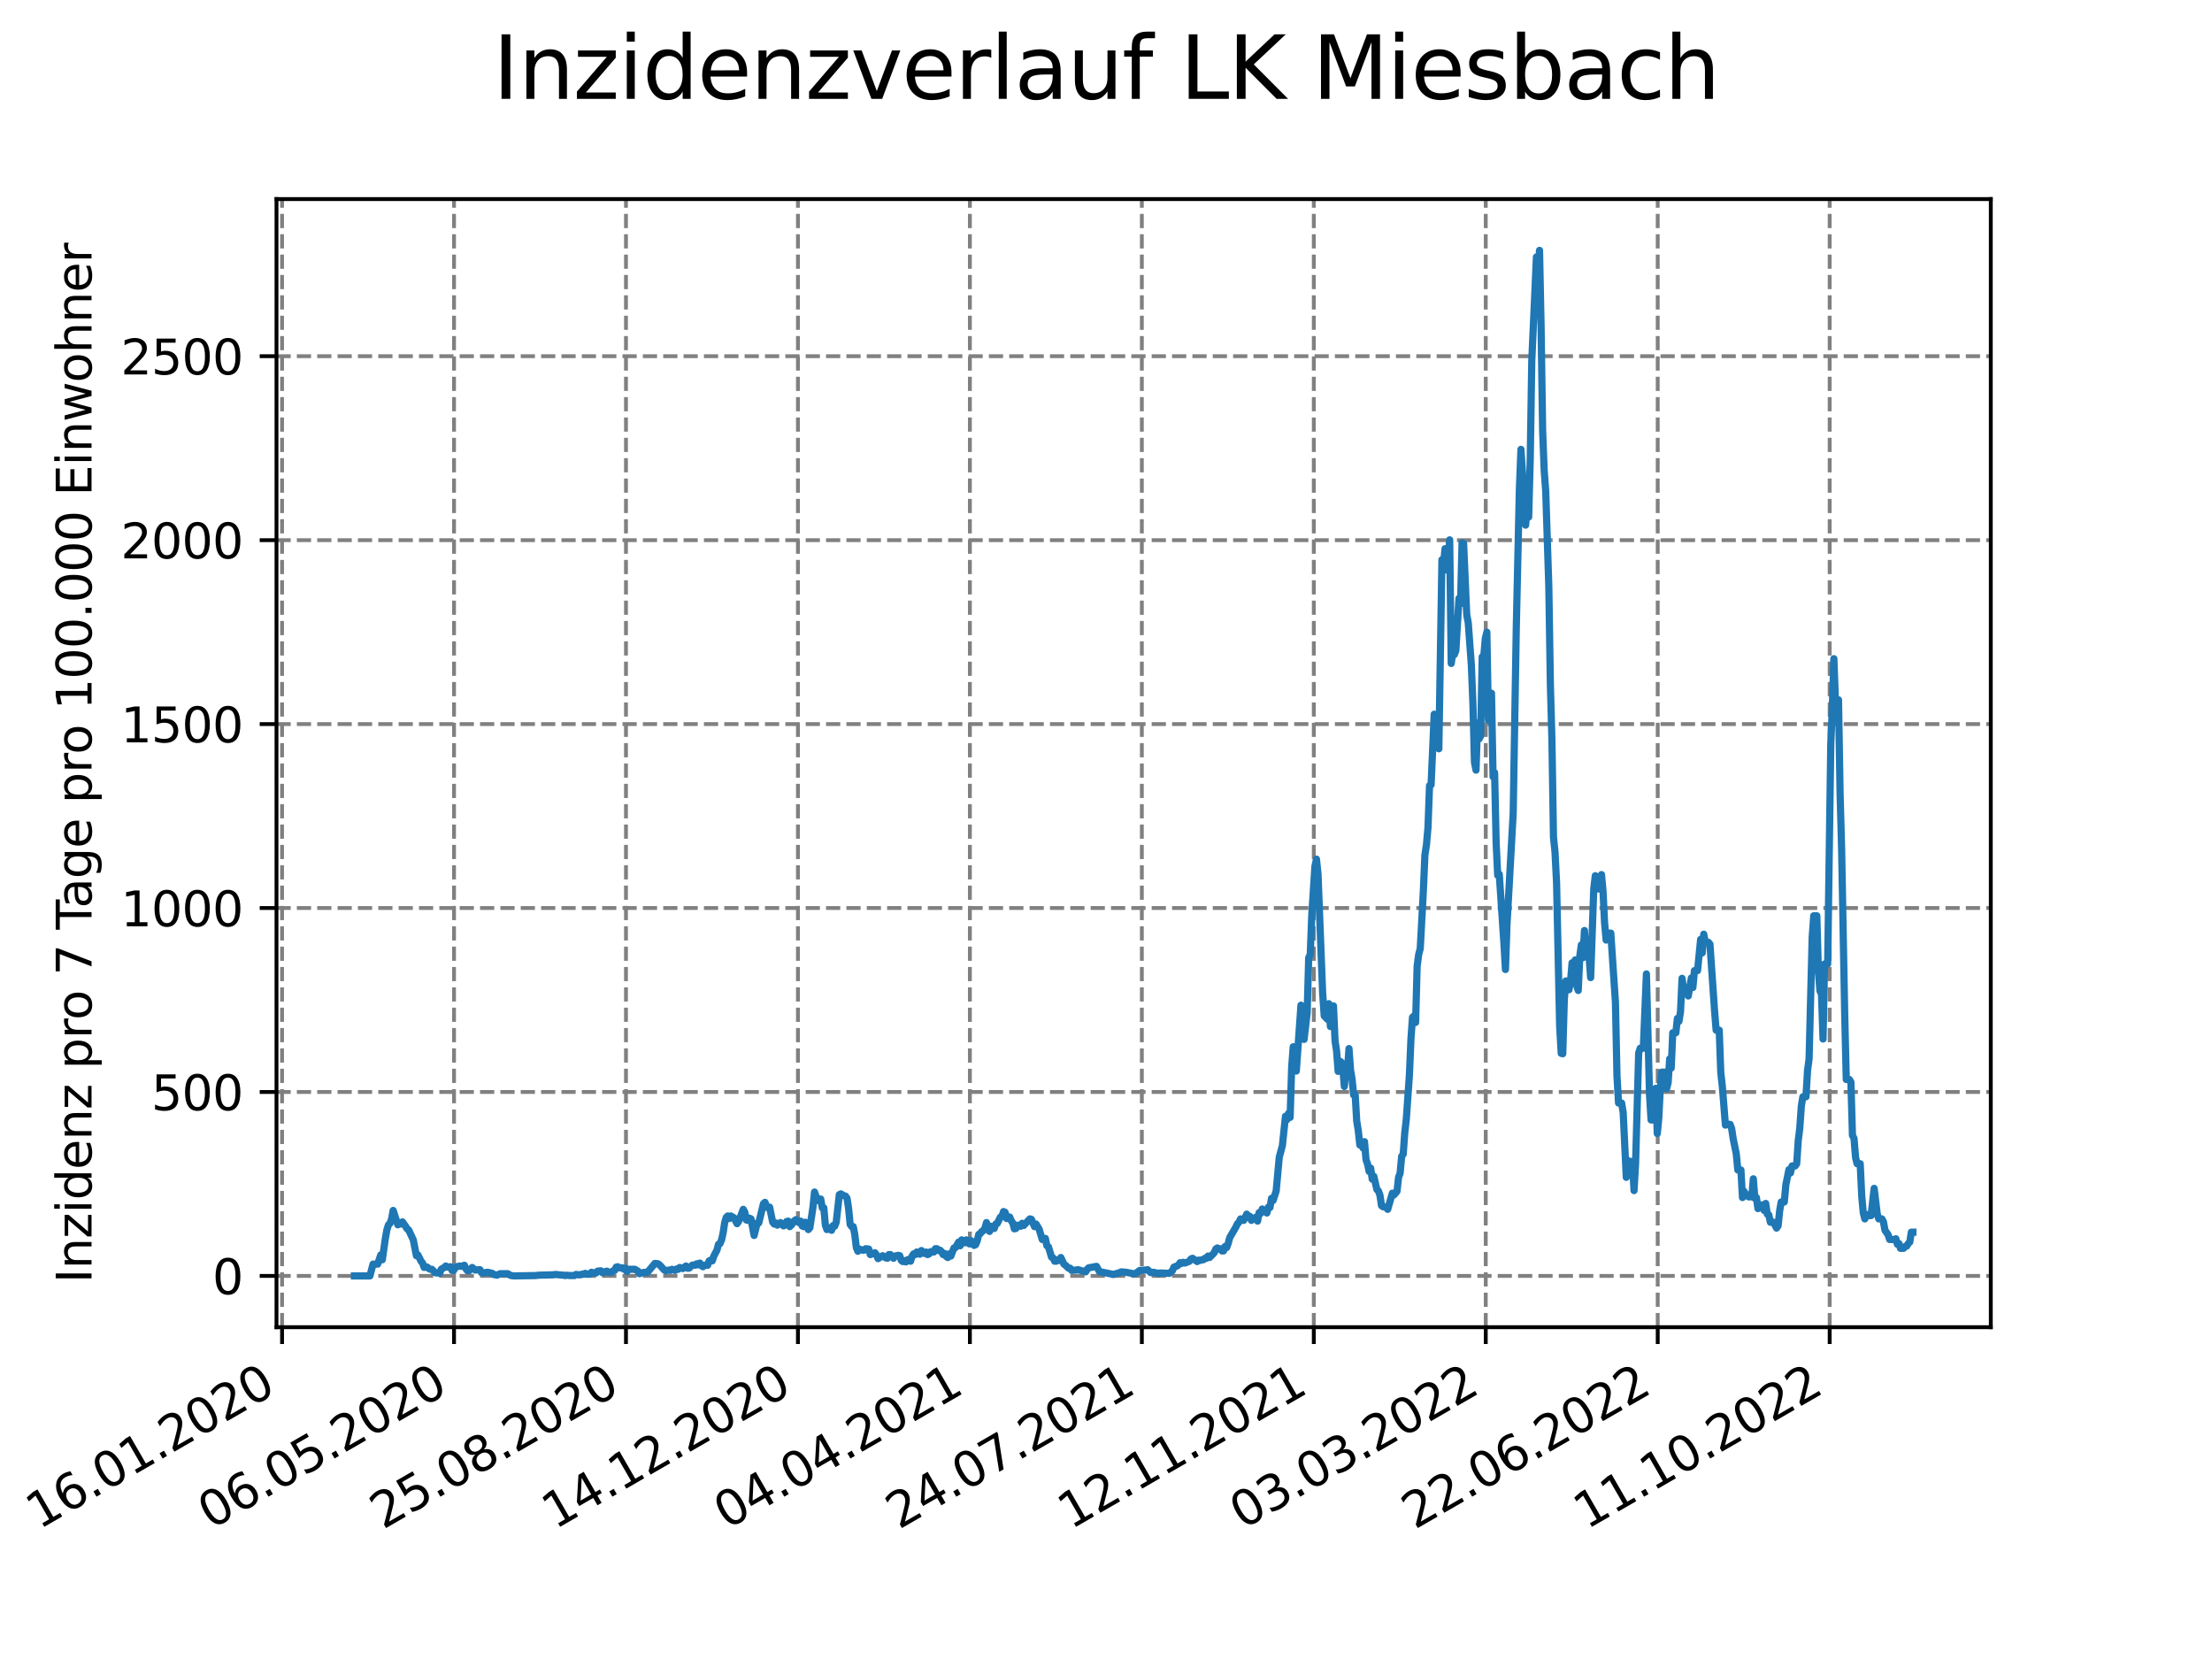 <?xml version="1.0" encoding="utf-8" standalone="no"?>
<!DOCTYPE svg PUBLIC "-//W3C//DTD SVG 1.1//EN"
  "http://www.w3.org/Graphics/SVG/1.1/DTD/svg11.dtd">
<svg xmlns:xlink="http://www.w3.org/1999/xlink" width="460.8pt" height="345.6pt" viewBox="0 0 460.8 345.6" xmlns="http://www.w3.org/2000/svg" version="1.1">
 <defs>
  <style type="text/css">*{stroke-linejoin: round; stroke-linecap: butt}</style>
 </defs>
 <g id="figure_1">
  <g id="patch_1">
   <path d="M 0 345.6 
L 460.8 345.6 
L 460.8 0 
L 0 0 
z
" style="fill: #ffffff"/>
  </g>
  <g id="axes_1">
   <g id="patch_2">
    <path d="M 57.6 276.48 
L 414.72 276.48 
L 414.72 41.472 
L 57.6 41.472 
z
" style="fill: #ffffff"/>
   </g>
   <g id="matplotlib.axis_1">
    <g id="xtick_1">
     <g id="line2d_1">
      <path d="M 58.759 276.48 
L 58.759 41.472 
" clip-path="url(#pe4b4f27c6d)" style="fill: none; stroke-dasharray: 2.96,1.28; stroke-dashoffset: 0; stroke: #808080; stroke-width: 0.8"/>
     </g>
     <g id="line2d_2">
      <defs>
       <path id="m3eb1c5cc65" d="M 0 0 
L 0 3.5 
" style="stroke: #000000; stroke-width: 0.8"/>
      </defs>
      <g>
       <use xlink:href="#m3eb1c5cc65" x="58.759" y="276.48" style="stroke: #000000; stroke-width: 0.8"/>
      </g>
     </g>
     <g id="text_1">
      <!-- 16.01.2020 -->
      <g transform="translate(8.134 318.689) rotate(-30) scale(0.1 -0.1)">
       <defs>
        <path id="DejaVuSans-31" d="M 794 531 
L 1825 531 
L 1825 4091 
L 703 3866 
L 703 4441 
L 1819 4666 
L 2450 4666 
L 2450 531 
L 3481 531 
L 3481 0 
L 794 0 
L 794 531 
z
" transform="scale(0.016)"/>
        <path id="DejaVuSans-36" d="M 2113 2584 
Q 1688 2584 1439 2293 
Q 1191 2003 1191 1497 
Q 1191 994 1439 701 
Q 1688 409 2113 409 
Q 2538 409 2786 701 
Q 3034 994 3034 1497 
Q 3034 2003 2786 2293 
Q 2538 2584 2113 2584 
z
M 3366 4563 
L 3366 3988 
Q 3128 4100 2886 4159 
Q 2644 4219 2406 4219 
Q 1781 4219 1451 3797 
Q 1122 3375 1075 2522 
Q 1259 2794 1537 2939 
Q 1816 3084 2150 3084 
Q 2853 3084 3261 2657 
Q 3669 2231 3669 1497 
Q 3669 778 3244 343 
Q 2819 -91 2113 -91 
Q 1303 -91 875 529 
Q 447 1150 447 2328 
Q 447 3434 972 4092 
Q 1497 4750 2381 4750 
Q 2619 4750 2861 4703 
Q 3103 4656 3366 4563 
z
" transform="scale(0.016)"/>
        <path id="DejaVuSans-2e" d="M 684 794 
L 1344 794 
L 1344 0 
L 684 0 
L 684 794 
z
" transform="scale(0.016)"/>
        <path id="DejaVuSans-30" d="M 2034 4250 
Q 1547 4250 1301 3770 
Q 1056 3291 1056 2328 
Q 1056 1369 1301 889 
Q 1547 409 2034 409 
Q 2525 409 2770 889 
Q 3016 1369 3016 2328 
Q 3016 3291 2770 3770 
Q 2525 4250 2034 4250 
z
M 2034 4750 
Q 2819 4750 3233 4129 
Q 3647 3509 3647 2328 
Q 3647 1150 3233 529 
Q 2819 -91 2034 -91 
Q 1250 -91 836 529 
Q 422 1150 422 2328 
Q 422 3509 836 4129 
Q 1250 4750 2034 4750 
z
" transform="scale(0.016)"/>
        <path id="DejaVuSans-32" d="M 1228 531 
L 3431 531 
L 3431 0 
L 469 0 
L 469 531 
Q 828 903 1448 1529 
Q 2069 2156 2228 2338 
Q 2531 2678 2651 2914 
Q 2772 3150 2772 3378 
Q 2772 3750 2511 3984 
Q 2250 4219 1831 4219 
Q 1534 4219 1204 4116 
Q 875 4013 500 3803 
L 500 4441 
Q 881 4594 1212 4672 
Q 1544 4750 1819 4750 
Q 2544 4750 2975 4387 
Q 3406 4025 3406 3419 
Q 3406 3131 3298 2873 
Q 3191 2616 2906 2266 
Q 2828 2175 2409 1742 
Q 1991 1309 1228 531 
z
" transform="scale(0.016)"/>
       </defs>
       <use xlink:href="#DejaVuSans-31"/>
       <use xlink:href="#DejaVuSans-36" x="63.623"/>
       <use xlink:href="#DejaVuSans-2e" x="127.246"/>
       <use xlink:href="#DejaVuSans-30" x="159.033"/>
       <use xlink:href="#DejaVuSans-31" x="222.656"/>
       <use xlink:href="#DejaVuSans-2e" x="286.279"/>
       <use xlink:href="#DejaVuSans-32" x="318.066"/>
       <use xlink:href="#DejaVuSans-30" x="381.689"/>
       <use xlink:href="#DejaVuSans-32" x="445.312"/>
       <use xlink:href="#DejaVuSans-30" x="508.936"/>
      </g>
     </g>
    </g>
    <g id="xtick_2">
     <g id="line2d_3">
      <path d="M 94.581 276.48 
L 94.581 41.472 
" clip-path="url(#pe4b4f27c6d)" style="fill: none; stroke-dasharray: 2.96,1.28; stroke-dashoffset: 0; stroke: #808080; stroke-width: 0.8"/>
     </g>
     <g id="line2d_4">
      <g>
       <use xlink:href="#m3eb1c5cc65" x="94.581" y="276.48" style="stroke: #000000; stroke-width: 0.8"/>
      </g>
     </g>
     <g id="text_2">
      <!-- 06.05.2020 -->
      <g transform="translate(43.956 318.689) rotate(-30) scale(0.1 -0.1)">
       <defs>
        <path id="DejaVuSans-35" d="M 691 4666 
L 3169 4666 
L 3169 4134 
L 1269 4134 
L 1269 2991 
Q 1406 3038 1543 3061 
Q 1681 3084 1819 3084 
Q 2600 3084 3056 2656 
Q 3513 2228 3513 1497 
Q 3513 744 3044 326 
Q 2575 -91 1722 -91 
Q 1428 -91 1123 -41 
Q 819 9 494 109 
L 494 744 
Q 775 591 1075 516 
Q 1375 441 1709 441 
Q 2250 441 2565 725 
Q 2881 1009 2881 1497 
Q 2881 1984 2565 2268 
Q 2250 2553 1709 2553 
Q 1456 2553 1204 2497 
Q 953 2441 691 2322 
L 691 4666 
z
" transform="scale(0.016)"/>
       </defs>
       <use xlink:href="#DejaVuSans-30"/>
       <use xlink:href="#DejaVuSans-36" x="63.623"/>
       <use xlink:href="#DejaVuSans-2e" x="127.246"/>
       <use xlink:href="#DejaVuSans-30" x="159.033"/>
       <use xlink:href="#DejaVuSans-35" x="222.656"/>
       <use xlink:href="#DejaVuSans-2e" x="286.279"/>
       <use xlink:href="#DejaVuSans-32" x="318.066"/>
       <use xlink:href="#DejaVuSans-30" x="381.689"/>
       <use xlink:href="#DejaVuSans-32" x="445.312"/>
       <use xlink:href="#DejaVuSans-30" x="508.936"/>
      </g>
     </g>
    </g>
    <g id="xtick_3">
     <g id="line2d_5">
      <path d="M 130.403 276.48 
L 130.403 41.472 
" clip-path="url(#pe4b4f27c6d)" style="fill: none; stroke-dasharray: 2.96,1.28; stroke-dashoffset: 0; stroke: #808080; stroke-width: 0.8"/>
     </g>
     <g id="line2d_6">
      <g>
       <use xlink:href="#m3eb1c5cc65" x="130.403" y="276.48" style="stroke: #000000; stroke-width: 0.8"/>
      </g>
     </g>
     <g id="text_3">
      <!-- 25.08.2020 -->
      <g transform="translate(79.777 318.689) rotate(-30) scale(0.1 -0.1)">
       <defs>
        <path id="DejaVuSans-38" d="M 2034 2216 
Q 1584 2216 1326 1975 
Q 1069 1734 1069 1313 
Q 1069 891 1326 650 
Q 1584 409 2034 409 
Q 2484 409 2743 651 
Q 3003 894 3003 1313 
Q 3003 1734 2745 1975 
Q 2488 2216 2034 2216 
z
M 1403 2484 
Q 997 2584 770 2862 
Q 544 3141 544 3541 
Q 544 4100 942 4425 
Q 1341 4750 2034 4750 
Q 2731 4750 3128 4425 
Q 3525 4100 3525 3541 
Q 3525 3141 3298 2862 
Q 3072 2584 2669 2484 
Q 3125 2378 3379 2068 
Q 3634 1759 3634 1313 
Q 3634 634 3220 271 
Q 2806 -91 2034 -91 
Q 1263 -91 848 271 
Q 434 634 434 1313 
Q 434 1759 690 2068 
Q 947 2378 1403 2484 
z
M 1172 3481 
Q 1172 3119 1398 2916 
Q 1625 2713 2034 2713 
Q 2441 2713 2670 2916 
Q 2900 3119 2900 3481 
Q 2900 3844 2670 4047 
Q 2441 4250 2034 4250 
Q 1625 4250 1398 4047 
Q 1172 3844 1172 3481 
z
" transform="scale(0.016)"/>
       </defs>
       <use xlink:href="#DejaVuSans-32"/>
       <use xlink:href="#DejaVuSans-35" x="63.623"/>
       <use xlink:href="#DejaVuSans-2e" x="127.246"/>
       <use xlink:href="#DejaVuSans-30" x="159.033"/>
       <use xlink:href="#DejaVuSans-38" x="222.656"/>
       <use xlink:href="#DejaVuSans-2e" x="286.279"/>
       <use xlink:href="#DejaVuSans-32" x="318.066"/>
       <use xlink:href="#DejaVuSans-30" x="381.689"/>
       <use xlink:href="#DejaVuSans-32" x="445.312"/>
       <use xlink:href="#DejaVuSans-30" x="508.936"/>
      </g>
     </g>
    </g>
    <g id="xtick_4">
     <g id="line2d_7">
      <path d="M 166.224 276.48 
L 166.224 41.472 
" clip-path="url(#pe4b4f27c6d)" style="fill: none; stroke-dasharray: 2.96,1.28; stroke-dashoffset: 0; stroke: #808080; stroke-width: 0.8"/>
     </g>
     <g id="line2d_8">
      <g>
       <use xlink:href="#m3eb1c5cc65" x="166.224" y="276.48" style="stroke: #000000; stroke-width: 0.8"/>
      </g>
     </g>
     <g id="text_4">
      <!-- 14.12.2020 -->
      <g transform="translate(115.599 318.689) rotate(-30) scale(0.1 -0.1)">
       <defs>
        <path id="DejaVuSans-34" d="M 2419 4116 
L 825 1625 
L 2419 1625 
L 2419 4116 
z
M 2253 4666 
L 3047 4666 
L 3047 1625 
L 3713 1625 
L 3713 1100 
L 3047 1100 
L 3047 0 
L 2419 0 
L 2419 1100 
L 313 1100 
L 313 1709 
L 2253 4666 
z
" transform="scale(0.016)"/>
       </defs>
       <use xlink:href="#DejaVuSans-31"/>
       <use xlink:href="#DejaVuSans-34" x="63.623"/>
       <use xlink:href="#DejaVuSans-2e" x="127.246"/>
       <use xlink:href="#DejaVuSans-31" x="159.033"/>
       <use xlink:href="#DejaVuSans-32" x="222.656"/>
       <use xlink:href="#DejaVuSans-2e" x="286.279"/>
       <use xlink:href="#DejaVuSans-32" x="318.066"/>
       <use xlink:href="#DejaVuSans-30" x="381.689"/>
       <use xlink:href="#DejaVuSans-32" x="445.312"/>
       <use xlink:href="#DejaVuSans-30" x="508.936"/>
      </g>
     </g>
    </g>
    <g id="xtick_5">
     <g id="line2d_9">
      <path d="M 202.046 276.48 
L 202.046 41.472 
" clip-path="url(#pe4b4f27c6d)" style="fill: none; stroke-dasharray: 2.96,1.28; stroke-dashoffset: 0; stroke: #808080; stroke-width: 0.8"/>
     </g>
     <g id="line2d_10">
      <g>
       <use xlink:href="#m3eb1c5cc65" x="202.046" y="276.48" style="stroke: #000000; stroke-width: 0.8"/>
      </g>
     </g>
     <g id="text_5">
      <!-- 04.04.2021 -->
      <g transform="translate(151.421 318.689) rotate(-30) scale(0.1 -0.1)">
       <use xlink:href="#DejaVuSans-30"/>
       <use xlink:href="#DejaVuSans-34" x="63.623"/>
       <use xlink:href="#DejaVuSans-2e" x="127.246"/>
       <use xlink:href="#DejaVuSans-30" x="159.033"/>
       <use xlink:href="#DejaVuSans-34" x="222.656"/>
       <use xlink:href="#DejaVuSans-2e" x="286.279"/>
       <use xlink:href="#DejaVuSans-32" x="318.066"/>
       <use xlink:href="#DejaVuSans-30" x="381.689"/>
       <use xlink:href="#DejaVuSans-32" x="445.312"/>
       <use xlink:href="#DejaVuSans-31" x="508.936"/>
      </g>
     </g>
    </g>
    <g id="xtick_6">
     <g id="line2d_11">
      <path d="M 237.868 276.48 
L 237.868 41.472 
" clip-path="url(#pe4b4f27c6d)" style="fill: none; stroke-dasharray: 2.96,1.28; stroke-dashoffset: 0; stroke: #808080; stroke-width: 0.8"/>
     </g>
     <g id="line2d_12">
      <g>
       <use xlink:href="#m3eb1c5cc65" x="237.868" y="276.48" style="stroke: #000000; stroke-width: 0.8"/>
      </g>
     </g>
     <g id="text_6">
      <!-- 24.07.2021 -->
      <g transform="translate(187.243 318.689) rotate(-30) scale(0.1 -0.1)">
       <defs>
        <path id="DejaVuSans-37" d="M 525 4666 
L 3525 4666 
L 3525 4397 
L 1831 0 
L 1172 0 
L 2766 4134 
L 525 4134 
L 525 4666 
z
" transform="scale(0.016)"/>
       </defs>
       <use xlink:href="#DejaVuSans-32"/>
       <use xlink:href="#DejaVuSans-34" x="63.623"/>
       <use xlink:href="#DejaVuSans-2e" x="127.246"/>
       <use xlink:href="#DejaVuSans-30" x="159.033"/>
       <use xlink:href="#DejaVuSans-37" x="222.656"/>
       <use xlink:href="#DejaVuSans-2e" x="286.279"/>
       <use xlink:href="#DejaVuSans-32" x="318.066"/>
       <use xlink:href="#DejaVuSans-30" x="381.689"/>
       <use xlink:href="#DejaVuSans-32" x="445.312"/>
       <use xlink:href="#DejaVuSans-31" x="508.936"/>
      </g>
     </g>
    </g>
    <g id="xtick_7">
     <g id="line2d_13">
      <path d="M 273.689 276.48 
L 273.689 41.472 
" clip-path="url(#pe4b4f27c6d)" style="fill: none; stroke-dasharray: 2.96,1.28; stroke-dashoffset: 0; stroke: #808080; stroke-width: 0.8"/>
     </g>
     <g id="line2d_14">
      <g>
       <use xlink:href="#m3eb1c5cc65" x="273.689" y="276.48" style="stroke: #000000; stroke-width: 0.8"/>
      </g>
     </g>
     <g id="text_7">
      <!-- 12.11.2021 -->
      <g transform="translate(223.064 318.689) rotate(-30) scale(0.1 -0.1)">
       <use xlink:href="#DejaVuSans-31"/>
       <use xlink:href="#DejaVuSans-32" x="63.623"/>
       <use xlink:href="#DejaVuSans-2e" x="127.246"/>
       <use xlink:href="#DejaVuSans-31" x="159.033"/>
       <use xlink:href="#DejaVuSans-31" x="222.656"/>
       <use xlink:href="#DejaVuSans-2e" x="286.279"/>
       <use xlink:href="#DejaVuSans-32" x="318.066"/>
       <use xlink:href="#DejaVuSans-30" x="381.689"/>
       <use xlink:href="#DejaVuSans-32" x="445.312"/>
       <use xlink:href="#DejaVuSans-31" x="508.936"/>
      </g>
     </g>
    </g>
    <g id="xtick_8">
     <g id="line2d_15">
      <path d="M 309.511 276.48 
L 309.511 41.472 
" clip-path="url(#pe4b4f27c6d)" style="fill: none; stroke-dasharray: 2.96,1.28; stroke-dashoffset: 0; stroke: #808080; stroke-width: 0.8"/>
     </g>
     <g id="line2d_16">
      <g>
       <use xlink:href="#m3eb1c5cc65" x="309.511" y="276.48" style="stroke: #000000; stroke-width: 0.8"/>
      </g>
     </g>
     <g id="text_8">
      <!-- 03.03.2022 -->
      <g transform="translate(258.886 318.689) rotate(-30) scale(0.1 -0.1)">
       <defs>
        <path id="DejaVuSans-33" d="M 2597 2516 
Q 3050 2419 3304 2112 
Q 3559 1806 3559 1356 
Q 3559 666 3084 287 
Q 2609 -91 1734 -91 
Q 1441 -91 1130 -33 
Q 819 25 488 141 
L 488 750 
Q 750 597 1062 519 
Q 1375 441 1716 441 
Q 2309 441 2620 675 
Q 2931 909 2931 1356 
Q 2931 1769 2642 2001 
Q 2353 2234 1838 2234 
L 1294 2234 
L 1294 2753 
L 1863 2753 
Q 2328 2753 2575 2939 
Q 2822 3125 2822 3475 
Q 2822 3834 2567 4026 
Q 2313 4219 1838 4219 
Q 1578 4219 1281 4162 
Q 984 4106 628 3988 
L 628 4550 
Q 988 4650 1302 4700 
Q 1616 4750 1894 4750 
Q 2613 4750 3031 4423 
Q 3450 4097 3450 3541 
Q 3450 3153 3228 2886 
Q 3006 2619 2597 2516 
z
" transform="scale(0.016)"/>
       </defs>
       <use xlink:href="#DejaVuSans-30"/>
       <use xlink:href="#DejaVuSans-33" x="63.623"/>
       <use xlink:href="#DejaVuSans-2e" x="127.246"/>
       <use xlink:href="#DejaVuSans-30" x="159.033"/>
       <use xlink:href="#DejaVuSans-33" x="222.656"/>
       <use xlink:href="#DejaVuSans-2e" x="286.279"/>
       <use xlink:href="#DejaVuSans-32" x="318.066"/>
       <use xlink:href="#DejaVuSans-30" x="381.689"/>
       <use xlink:href="#DejaVuSans-32" x="445.312"/>
       <use xlink:href="#DejaVuSans-32" x="508.936"/>
      </g>
     </g>
    </g>
    <g id="xtick_9">
     <g id="line2d_17">
      <path d="M 345.333 276.48 
L 345.333 41.472 
" clip-path="url(#pe4b4f27c6d)" style="fill: none; stroke-dasharray: 2.96,1.28; stroke-dashoffset: 0; stroke: #808080; stroke-width: 0.8"/>
     </g>
     <g id="line2d_18">
      <g>
       <use xlink:href="#m3eb1c5cc65" x="345.333" y="276.48" style="stroke: #000000; stroke-width: 0.8"/>
      </g>
     </g>
     <g id="text_9">
      <!-- 22.06.2022 -->
      <g transform="translate(294.708 318.689) rotate(-30) scale(0.1 -0.1)">
       <use xlink:href="#DejaVuSans-32"/>
       <use xlink:href="#DejaVuSans-32" x="63.623"/>
       <use xlink:href="#DejaVuSans-2e" x="127.246"/>
       <use xlink:href="#DejaVuSans-30" x="159.033"/>
       <use xlink:href="#DejaVuSans-36" x="222.656"/>
       <use xlink:href="#DejaVuSans-2e" x="286.279"/>
       <use xlink:href="#DejaVuSans-32" x="318.066"/>
       <use xlink:href="#DejaVuSans-30" x="381.689"/>
       <use xlink:href="#DejaVuSans-32" x="445.312"/>
       <use xlink:href="#DejaVuSans-32" x="508.936"/>
      </g>
     </g>
    </g>
    <g id="xtick_10">
     <g id="line2d_19">
      <path d="M 381.155 276.48 
L 381.155 41.472 
" clip-path="url(#pe4b4f27c6d)" style="fill: none; stroke-dasharray: 2.96,1.28; stroke-dashoffset: 0; stroke: #808080; stroke-width: 0.8"/>
     </g>
     <g id="line2d_20">
      <g>
       <use xlink:href="#m3eb1c5cc65" x="381.155" y="276.48" style="stroke: #000000; stroke-width: 0.8"/>
      </g>
     </g>
     <g id="text_10">
      <!-- 11.10.2022 -->
      <g transform="translate(330.529 318.689) rotate(-30) scale(0.1 -0.1)">
       <use xlink:href="#DejaVuSans-31"/>
       <use xlink:href="#DejaVuSans-31" x="63.623"/>
       <use xlink:href="#DejaVuSans-2e" x="127.246"/>
       <use xlink:href="#DejaVuSans-31" x="159.033"/>
       <use xlink:href="#DejaVuSans-30" x="222.656"/>
       <use xlink:href="#DejaVuSans-2e" x="286.279"/>
       <use xlink:href="#DejaVuSans-32" x="318.066"/>
       <use xlink:href="#DejaVuSans-30" x="381.689"/>
       <use xlink:href="#DejaVuSans-32" x="445.312"/>
       <use xlink:href="#DejaVuSans-32" x="508.936"/>
      </g>
     </g>
    </g>
   </g>
   <g id="matplotlib.axis_2">
    <g id="ytick_1">
     <g id="line2d_21">
      <path d="M 57.6 265.798 
L 414.72 265.798 
" clip-path="url(#pe4b4f27c6d)" style="fill: none; stroke-dasharray: 2.96,1.28; stroke-dashoffset: 0; stroke: #808080; stroke-width: 0.8"/>
     </g>
     <g id="line2d_22">
      <defs>
       <path id="m80bd1b20c6" d="M 0 0 
L -3.5 0 
" style="stroke: #000000; stroke-width: 0.8"/>
      </defs>
      <g>
       <use xlink:href="#m80bd1b20c6" x="57.6" y="265.798" style="stroke: #000000; stroke-width: 0.8"/>
      </g>
     </g>
     <g id="text_11">
      <!-- 0 -->
      <g transform="translate(44.237 269.597) scale(0.1 -0.1)">
       <use xlink:href="#DejaVuSans-30"/>
      </g>
     </g>
    </g>
    <g id="ytick_2">
     <g id="line2d_23">
      <path d="M 57.6 227.479 
L 414.72 227.479 
" clip-path="url(#pe4b4f27c6d)" style="fill: none; stroke-dasharray: 2.96,1.28; stroke-dashoffset: 0; stroke: #808080; stroke-width: 0.8"/>
     </g>
     <g id="line2d_24">
      <g>
       <use xlink:href="#m80bd1b20c6" x="57.6" y="227.479" style="stroke: #000000; stroke-width: 0.8"/>
      </g>
     </g>
     <g id="text_12">
      <!-- 500 -->
      <g transform="translate(31.512 231.278) scale(0.1 -0.1)">
       <use xlink:href="#DejaVuSans-35"/>
       <use xlink:href="#DejaVuSans-30" x="63.623"/>
       <use xlink:href="#DejaVuSans-30" x="127.246"/>
      </g>
     </g>
    </g>
    <g id="ytick_3">
     <g id="line2d_25">
      <path d="M 57.6 189.16 
L 414.72 189.16 
" clip-path="url(#pe4b4f27c6d)" style="fill: none; stroke-dasharray: 2.96,1.28; stroke-dashoffset: 0; stroke: #808080; stroke-width: 0.8"/>
     </g>
     <g id="line2d_26">
      <g>
       <use xlink:href="#m80bd1b20c6" x="57.6" y="189.16" style="stroke: #000000; stroke-width: 0.8"/>
      </g>
     </g>
     <g id="text_13">
      <!-- 1000 -->
      <g transform="translate(25.15 192.96) scale(0.1 -0.1)">
       <use xlink:href="#DejaVuSans-31"/>
       <use xlink:href="#DejaVuSans-30" x="63.623"/>
       <use xlink:href="#DejaVuSans-30" x="127.246"/>
       <use xlink:href="#DejaVuSans-30" x="190.869"/>
      </g>
     </g>
    </g>
    <g id="ytick_4">
     <g id="line2d_27">
      <path d="M 57.6 150.842 
L 414.72 150.842 
" clip-path="url(#pe4b4f27c6d)" style="fill: none; stroke-dasharray: 2.96,1.28; stroke-dashoffset: 0; stroke: #808080; stroke-width: 0.8"/>
     </g>
     <g id="line2d_28">
      <g>
       <use xlink:href="#m80bd1b20c6" x="57.6" y="150.842" style="stroke: #000000; stroke-width: 0.8"/>
      </g>
     </g>
     <g id="text_14">
      <!-- 1500 -->
      <g transform="translate(25.15 154.641) scale(0.1 -0.1)">
       <use xlink:href="#DejaVuSans-31"/>
       <use xlink:href="#DejaVuSans-35" x="63.623"/>
       <use xlink:href="#DejaVuSans-30" x="127.246"/>
       <use xlink:href="#DejaVuSans-30" x="190.869"/>
      </g>
     </g>
    </g>
    <g id="ytick_5">
     <g id="line2d_29">
      <path d="M 57.6 112.523 
L 414.72 112.523 
" clip-path="url(#pe4b4f27c6d)" style="fill: none; stroke-dasharray: 2.96,1.28; stroke-dashoffset: 0; stroke: #808080; stroke-width: 0.8"/>
     </g>
     <g id="line2d_30">
      <g>
       <use xlink:href="#m80bd1b20c6" x="57.6" y="112.523" style="stroke: #000000; stroke-width: 0.8"/>
      </g>
     </g>
     <g id="text_15">
      <!-- 2000 -->
      <g transform="translate(25.15 116.322) scale(0.1 -0.1)">
       <use xlink:href="#DejaVuSans-32"/>
       <use xlink:href="#DejaVuSans-30" x="63.623"/>
       <use xlink:href="#DejaVuSans-30" x="127.246"/>
       <use xlink:href="#DejaVuSans-30" x="190.869"/>
      </g>
     </g>
    </g>
    <g id="ytick_6">
     <g id="line2d_31">
      <path d="M 57.6 74.204 
L 414.72 74.204 
" clip-path="url(#pe4b4f27c6d)" style="fill: none; stroke-dasharray: 2.96,1.28; stroke-dashoffset: 0; stroke: #808080; stroke-width: 0.8"/>
     </g>
     <g id="line2d_32">
      <g>
       <use xlink:href="#m80bd1b20c6" x="57.6" y="74.204" style="stroke: #000000; stroke-width: 0.8"/>
      </g>
     </g>
     <g id="text_16">
      <!-- 2500 -->
      <g transform="translate(25.15 78.004) scale(0.1 -0.1)">
       <use xlink:href="#DejaVuSans-32"/>
       <use xlink:href="#DejaVuSans-35" x="63.623"/>
       <use xlink:href="#DejaVuSans-30" x="127.246"/>
       <use xlink:href="#DejaVuSans-30" x="190.869"/>
      </g>
     </g>
    </g>
    <g id="text_17">
     <!-- Inzidenz pro 7 Tage pro 100.000 Einwohner -->
     <g transform="translate(19.07 267.301) rotate(-90) scale(0.1 -0.1)">
      <defs>
       <path id="DejaVuSans-49" d="M 628 4666 
L 1259 4666 
L 1259 0 
L 628 0 
L 628 4666 
z
" transform="scale(0.016)"/>
       <path id="DejaVuSans-6e" d="M 3513 2113 
L 3513 0 
L 2938 0 
L 2938 2094 
Q 2938 2591 2744 2837 
Q 2550 3084 2163 3084 
Q 1697 3084 1428 2787 
Q 1159 2491 1159 1978 
L 1159 0 
L 581 0 
L 581 3500 
L 1159 3500 
L 1159 2956 
Q 1366 3272 1645 3428 
Q 1925 3584 2291 3584 
Q 2894 3584 3203 3211 
Q 3513 2838 3513 2113 
z
" transform="scale(0.016)"/>
       <path id="DejaVuSans-7a" d="M 353 3500 
L 3084 3500 
L 3084 2975 
L 922 459 
L 3084 459 
L 3084 0 
L 275 0 
L 275 525 
L 2438 3041 
L 353 3041 
L 353 3500 
z
" transform="scale(0.016)"/>
       <path id="DejaVuSans-69" d="M 603 3500 
L 1178 3500 
L 1178 0 
L 603 0 
L 603 3500 
z
M 603 4863 
L 1178 4863 
L 1178 4134 
L 603 4134 
L 603 4863 
z
" transform="scale(0.016)"/>
       <path id="DejaVuSans-64" d="M 2906 2969 
L 2906 4863 
L 3481 4863 
L 3481 0 
L 2906 0 
L 2906 525 
Q 2725 213 2448 61 
Q 2172 -91 1784 -91 
Q 1150 -91 751 415 
Q 353 922 353 1747 
Q 353 2572 751 3078 
Q 1150 3584 1784 3584 
Q 2172 3584 2448 3432 
Q 2725 3281 2906 2969 
z
M 947 1747 
Q 947 1113 1208 752 
Q 1469 391 1925 391 
Q 2381 391 2643 752 
Q 2906 1113 2906 1747 
Q 2906 2381 2643 2742 
Q 2381 3103 1925 3103 
Q 1469 3103 1208 2742 
Q 947 2381 947 1747 
z
" transform="scale(0.016)"/>
       <path id="DejaVuSans-65" d="M 3597 1894 
L 3597 1613 
L 953 1613 
Q 991 1019 1311 708 
Q 1631 397 2203 397 
Q 2534 397 2845 478 
Q 3156 559 3463 722 
L 3463 178 
Q 3153 47 2828 -22 
Q 2503 -91 2169 -91 
Q 1331 -91 842 396 
Q 353 884 353 1716 
Q 353 2575 817 3079 
Q 1281 3584 2069 3584 
Q 2775 3584 3186 3129 
Q 3597 2675 3597 1894 
z
M 3022 2063 
Q 3016 2534 2758 2815 
Q 2500 3097 2075 3097 
Q 1594 3097 1305 2825 
Q 1016 2553 972 2059 
L 3022 2063 
z
" transform="scale(0.016)"/>
       <path id="DejaVuSans-20" transform="scale(0.016)"/>
       <path id="DejaVuSans-70" d="M 1159 525 
L 1159 -1331 
L 581 -1331 
L 581 3500 
L 1159 3500 
L 1159 2969 
Q 1341 3281 1617 3432 
Q 1894 3584 2278 3584 
Q 2916 3584 3314 3078 
Q 3713 2572 3713 1747 
Q 3713 922 3314 415 
Q 2916 -91 2278 -91 
Q 1894 -91 1617 61 
Q 1341 213 1159 525 
z
M 3116 1747 
Q 3116 2381 2855 2742 
Q 2594 3103 2138 3103 
Q 1681 3103 1420 2742 
Q 1159 2381 1159 1747 
Q 1159 1113 1420 752 
Q 1681 391 2138 391 
Q 2594 391 2855 752 
Q 3116 1113 3116 1747 
z
" transform="scale(0.016)"/>
       <path id="DejaVuSans-72" d="M 2631 2963 
Q 2534 3019 2420 3045 
Q 2306 3072 2169 3072 
Q 1681 3072 1420 2755 
Q 1159 2438 1159 1844 
L 1159 0 
L 581 0 
L 581 3500 
L 1159 3500 
L 1159 2956 
Q 1341 3275 1631 3429 
Q 1922 3584 2338 3584 
Q 2397 3584 2469 3576 
Q 2541 3569 2628 3553 
L 2631 2963 
z
" transform="scale(0.016)"/>
       <path id="DejaVuSans-6f" d="M 1959 3097 
Q 1497 3097 1228 2736 
Q 959 2375 959 1747 
Q 959 1119 1226 758 
Q 1494 397 1959 397 
Q 2419 397 2687 759 
Q 2956 1122 2956 1747 
Q 2956 2369 2687 2733 
Q 2419 3097 1959 3097 
z
M 1959 3584 
Q 2709 3584 3137 3096 
Q 3566 2609 3566 1747 
Q 3566 888 3137 398 
Q 2709 -91 1959 -91 
Q 1206 -91 779 398 
Q 353 888 353 1747 
Q 353 2609 779 3096 
Q 1206 3584 1959 3584 
z
" transform="scale(0.016)"/>
       <path id="DejaVuSans-54" d="M -19 4666 
L 3928 4666 
L 3928 4134 
L 2272 4134 
L 2272 0 
L 1638 0 
L 1638 4134 
L -19 4134 
L -19 4666 
z
" transform="scale(0.016)"/>
       <path id="DejaVuSans-61" d="M 2194 1759 
Q 1497 1759 1228 1600 
Q 959 1441 959 1056 
Q 959 750 1161 570 
Q 1363 391 1709 391 
Q 2188 391 2477 730 
Q 2766 1069 2766 1631 
L 2766 1759 
L 2194 1759 
z
M 3341 1997 
L 3341 0 
L 2766 0 
L 2766 531 
Q 2569 213 2275 61 
Q 1981 -91 1556 -91 
Q 1019 -91 701 211 
Q 384 513 384 1019 
Q 384 1609 779 1909 
Q 1175 2209 1959 2209 
L 2766 2209 
L 2766 2266 
Q 2766 2663 2505 2880 
Q 2244 3097 1772 3097 
Q 1472 3097 1187 3025 
Q 903 2953 641 2809 
L 641 3341 
Q 956 3463 1253 3523 
Q 1550 3584 1831 3584 
Q 2591 3584 2966 3190 
Q 3341 2797 3341 1997 
z
" transform="scale(0.016)"/>
       <path id="DejaVuSans-67" d="M 2906 1791 
Q 2906 2416 2648 2759 
Q 2391 3103 1925 3103 
Q 1463 3103 1205 2759 
Q 947 2416 947 1791 
Q 947 1169 1205 825 
Q 1463 481 1925 481 
Q 2391 481 2648 825 
Q 2906 1169 2906 1791 
z
M 3481 434 
Q 3481 -459 3084 -895 
Q 2688 -1331 1869 -1331 
Q 1566 -1331 1297 -1286 
Q 1028 -1241 775 -1147 
L 775 -588 
Q 1028 -725 1275 -790 
Q 1522 -856 1778 -856 
Q 2344 -856 2625 -561 
Q 2906 -266 2906 331 
L 2906 616 
Q 2728 306 2450 153 
Q 2172 0 1784 0 
Q 1141 0 747 490 
Q 353 981 353 1791 
Q 353 2603 747 3093 
Q 1141 3584 1784 3584 
Q 2172 3584 2450 3431 
Q 2728 3278 2906 2969 
L 2906 3500 
L 3481 3500 
L 3481 434 
z
" transform="scale(0.016)"/>
       <path id="DejaVuSans-45" d="M 628 4666 
L 3578 4666 
L 3578 4134 
L 1259 4134 
L 1259 2753 
L 3481 2753 
L 3481 2222 
L 1259 2222 
L 1259 531 
L 3634 531 
L 3634 0 
L 628 0 
L 628 4666 
z
" transform="scale(0.016)"/>
       <path id="DejaVuSans-77" d="M 269 3500 
L 844 3500 
L 1563 769 
L 2278 3500 
L 2956 3500 
L 3675 769 
L 4391 3500 
L 4966 3500 
L 4050 0 
L 3372 0 
L 2619 2869 
L 1863 0 
L 1184 0 
L 269 3500 
z
" transform="scale(0.016)"/>
       <path id="DejaVuSans-68" d="M 3513 2113 
L 3513 0 
L 2938 0 
L 2938 2094 
Q 2938 2591 2744 2837 
Q 2550 3084 2163 3084 
Q 1697 3084 1428 2787 
Q 1159 2491 1159 1978 
L 1159 0 
L 581 0 
L 581 4863 
L 1159 4863 
L 1159 2956 
Q 1366 3272 1645 3428 
Q 1925 3584 2291 3584 
Q 2894 3584 3203 3211 
Q 3513 2838 3513 2113 
z
" transform="scale(0.016)"/>
      </defs>
      <use xlink:href="#DejaVuSans-49"/>
      <use xlink:href="#DejaVuSans-6e" x="29.492"/>
      <use xlink:href="#DejaVuSans-7a" x="92.871"/>
      <use xlink:href="#DejaVuSans-69" x="145.361"/>
      <use xlink:href="#DejaVuSans-64" x="173.145"/>
      <use xlink:href="#DejaVuSans-65" x="236.621"/>
      <use xlink:href="#DejaVuSans-6e" x="298.145"/>
      <use xlink:href="#DejaVuSans-7a" x="361.523"/>
      <use xlink:href="#DejaVuSans-20" x="414.014"/>
      <use xlink:href="#DejaVuSans-70" x="445.801"/>
      <use xlink:href="#DejaVuSans-72" x="509.277"/>
      <use xlink:href="#DejaVuSans-6f" x="548.141"/>
      <use xlink:href="#DejaVuSans-20" x="609.322"/>
      <use xlink:href="#DejaVuSans-37" x="641.109"/>
      <use xlink:href="#DejaVuSans-20" x="704.732"/>
      <use xlink:href="#DejaVuSans-54" x="736.52"/>
      <use xlink:href="#DejaVuSans-61" x="781.104"/>
      <use xlink:href="#DejaVuSans-67" x="842.383"/>
      <use xlink:href="#DejaVuSans-65" x="905.859"/>
      <use xlink:href="#DejaVuSans-20" x="967.383"/>
      <use xlink:href="#DejaVuSans-70" x="999.17"/>
      <use xlink:href="#DejaVuSans-72" x="1062.646"/>
      <use xlink:href="#DejaVuSans-6f" x="1101.51"/>
      <use xlink:href="#DejaVuSans-20" x="1162.691"/>
      <use xlink:href="#DejaVuSans-31" x="1194.479"/>
      <use xlink:href="#DejaVuSans-30" x="1258.102"/>
      <use xlink:href="#DejaVuSans-30" x="1321.725"/>
      <use xlink:href="#DejaVuSans-2e" x="1385.348"/>
      <use xlink:href="#DejaVuSans-30" x="1417.135"/>
      <use xlink:href="#DejaVuSans-30" x="1480.758"/>
      <use xlink:href="#DejaVuSans-30" x="1544.381"/>
      <use xlink:href="#DejaVuSans-20" x="1608.004"/>
      <use xlink:href="#DejaVuSans-45" x="1639.791"/>
      <use xlink:href="#DejaVuSans-69" x="1702.975"/>
      <use xlink:href="#DejaVuSans-6e" x="1730.758"/>
      <use xlink:href="#DejaVuSans-77" x="1794.137"/>
      <use xlink:href="#DejaVuSans-6f" x="1875.924"/>
      <use xlink:href="#DejaVuSans-68" x="1937.105"/>
      <use xlink:href="#DejaVuSans-6e" x="2000.484"/>
      <use xlink:href="#DejaVuSans-65" x="2063.863"/>
      <use xlink:href="#DejaVuSans-72" x="2125.387"/>
     </g>
    </g>
   </g>
   <g id="line2d_33">
    <path d="M 73.833 265.798 
L 77.06 265.798 
L 77.705 263.346 
L 78.674 263.346 
L 79.319 261.43 
L 79.642 262.426 
L 80.287 257.905 
L 80.61 256.142 
L 80.933 255.146 
L 81.255 254.84 
L 81.578 253.92 
L 81.901 252.158 
L 82.869 255.146 
L 83.192 254.84 
L 83.514 254.993 
L 83.837 254.533 
L 84.482 255.453 
L 84.805 255.989 
L 85.128 256.219 
L 86.096 258.288 
L 86.741 261.583 
L 87.064 261.43 
L 87.71 262.733 
L 88.032 263.116 
L 88.355 264.035 
L 88.678 263.882 
L 89 263.959 
L 89.323 264.265 
L 89.646 264.418 
L 89.969 264.418 
L 90.614 265.108 
L 90.937 265.185 
L 91.26 265.108 
L 91.582 265.261 
L 91.905 264.418 
L 92.55 264.035 
L 92.873 263.729 
L 93.196 263.959 
L 93.841 263.882 
L 94.164 264.648 
L 94.487 264.648 
L 94.809 264.112 
L 95.132 263.882 
L 95.778 263.729 
L 96.1 263.805 
L 96.746 263.576 
L 97.068 264.342 
L 97.391 264.725 
L 97.714 264.725 
L 98.359 264.035 
L 99.005 264.572 
L 99.973 264.495 
L 100.296 265.108 
L 100.618 265.185 
L 101.586 265.032 
L 102.555 265.261 
L 102.877 265.491 
L 103.523 265.645 
L 104.168 265.338 
L 105.782 265.338 
L 106.427 265.721 
L 107.073 265.798 
L 111.591 265.721 
L 112.236 265.645 
L 115.141 265.568 
L 115.786 265.491 
L 116.432 265.568 
L 117.4 265.645 
L 117.722 265.721 
L 118.045 265.645 
L 118.691 265.721 
L 119.659 265.721 
L 119.981 265.491 
L 120.627 265.568 
L 120.95 265.568 
L 121.272 265.415 
L 121.595 265.415 
L 121.918 265.261 
L 122.24 265.415 
L 122.886 265.415 
L 123.209 265.032 
L 123.531 265.185 
L 123.854 265.108 
L 124.177 265.185 
L 124.499 264.802 
L 125.145 264.725 
L 125.468 265.108 
L 125.79 265.108 
L 126.113 264.878 
L 126.436 264.802 
L 126.759 265.032 
L 127.404 265.032 
L 127.727 264.725 
L 128.049 264.648 
L 128.372 263.959 
L 128.695 263.882 
L 129.018 264.112 
L 129.663 264.112 
L 129.986 264.418 
L 130.308 264.189 
L 130.631 264.878 
L 130.954 264.418 
L 132.245 264.418 
L 132.89 264.802 
L 133.213 265.338 
L 133.858 265.108 
L 134.504 265.032 
L 134.826 265.108 
L 136.44 263.192 
L 137.086 263.269 
L 137.408 263.499 
L 138.376 264.572 
L 138.699 264.725 
L 139.345 264.572 
L 139.667 264.648 
L 139.99 264.418 
L 140.635 264.648 
L 140.958 264.342 
L 141.281 264.418 
L 141.604 264.035 
L 142.249 264.265 
L 142.894 263.729 
L 143.217 264.189 
L 143.54 264.189 
L 144.185 263.576 
L 144.508 263.499 
L 144.831 263.576 
L 145.153 263.269 
L 145.476 263.499 
L 145.799 263.116 
L 146.122 263.652 
L 146.444 263.882 
L 146.767 263.576 
L 147.09 263.499 
L 147.412 263.576 
L 147.735 262.656 
L 148.058 262.503 
L 148.381 262.656 
L 148.703 261.66 
L 149.349 260.434 
L 149.672 259.208 
L 149.994 259.054 
L 150.317 258.288 
L 150.64 256.832 
L 150.962 254.687 
L 151.285 253.614 
L 151.608 253.307 
L 151.931 253.844 
L 152.253 253.307 
L 152.899 253.69 
L 153.544 254.916 
L 153.867 254.457 
L 154.835 251.928 
L 155.158 252.541 
L 155.48 254.15 
L 155.803 254.227 
L 156.126 253.767 
L 156.449 253.92 
L 157.094 257.369 
L 157.739 254.763 
L 158.062 254.763 
L 159.03 250.778 
L 159.353 250.472 
L 159.676 251.238 
L 159.998 251.621 
L 160.321 251.468 
L 160.967 254.61 
L 161.289 254.993 
L 161.612 254.763 
L 161.935 255.223 
L 162.58 254.687 
L 163.226 255.376 
L 163.548 255.146 
L 163.871 254.457 
L 164.194 254.38 
L 164.517 255.529 
L 164.839 255.223 
L 165.485 254.303 
L 165.807 254.073 
L 166.13 254.303 
L 166.453 254.687 
L 166.776 254.38 
L 167.098 255.376 
L 167.421 255.529 
L 167.744 254.61 
L 168.389 256.142 
L 168.712 255.759 
L 169.357 251.468 
L 169.68 248.326 
L 170.325 250.089 
L 170.648 249.782 
L 170.971 249.782 
L 171.294 251.621 
L 171.616 251.621 
L 171.939 255.223 
L 172.262 256.142 
L 172.585 255.759 
L 172.907 255.836 
L 173.23 256.296 
L 173.553 255.3 
L 173.875 255.453 
L 174.198 254.61 
L 174.844 248.863 
L 175.166 248.709 
L 175.812 249.093 
L 176.134 249.169 
L 176.457 249.629 
L 176.78 251.775 
L 177.103 255.07 
L 177.425 255.529 
L 177.748 255.529 
L 178.071 257.215 
L 178.393 259.897 
L 178.716 260.664 
L 179.039 260.204 
L 179.684 260.434 
L 180.007 260.434 
L 180.33 260.127 
L 180.975 260.204 
L 181.298 261.353 
L 181.943 261.123 
L 182.266 260.97 
L 182.589 261.43 
L 182.911 262.196 
L 183.88 261.583 
L 184.525 262.043 
L 184.848 262.12 
L 185.171 261.353 
L 185.493 261.353 
L 186.139 262.12 
L 186.461 261.66 
L 187.107 261.507 
L 187.43 261.583 
L 187.752 262.579 
L 188.075 262.809 
L 188.398 262.656 
L 188.72 262.886 
L 189.043 262.426 
L 189.366 262.349 
L 189.689 262.733 
L 190.011 261.66 
L 190.334 261.2 
L 190.657 261.353 
L 190.979 260.817 
L 191.302 261.2 
L 191.625 261.277 
L 191.948 260.51 
L 192.27 260.97 
L 192.593 261.123 
L 192.916 260.817 
L 193.238 261.353 
L 193.561 261.2 
L 193.884 260.74 
L 194.529 260.817 
L 194.852 260.127 
L 195.175 260.127 
L 195.498 260.51 
L 195.82 260.434 
L 196.143 260.74 
L 196.466 261.353 
L 196.788 261.123 
L 197.111 261.736 
L 197.434 261.966 
L 197.757 261.2 
L 198.079 261.66 
L 198.725 259.974 
L 199.047 259.897 
L 199.693 258.748 
L 200.016 259.514 
L 200.338 258.288 
L 200.661 258.748 
L 200.984 258.901 
L 201.306 258.288 
L 201.629 258.901 
L 201.952 259.131 
L 202.275 258.441 
L 202.597 259.131 
L 202.92 259.438 
L 203.243 259.284 
L 203.565 258.518 
L 203.888 257.139 
L 204.211 256.985 
L 204.534 256.526 
L 204.856 256.372 
L 205.179 255.836 
L 205.502 254.687 
L 206.147 256.526 
L 206.47 255.453 
L 207.115 255.913 
L 207.438 254.993 
L 207.761 254.84 
L 208.406 253.537 
L 208.729 253.384 
L 209.052 252.388 
L 209.374 252.541 
L 209.697 253.844 
L 210.02 253.46 
L 210.343 253.537 
L 210.665 254.303 
L 210.988 254.763 
L 211.311 255.989 
L 211.633 255.913 
L 211.956 255.223 
L 212.602 255.453 
L 212.924 254.84 
L 213.247 255.3 
L 214.538 253.92 
L 214.861 253.997 
L 215.506 255.529 
L 215.829 254.993 
L 216.474 256.066 
L 217.12 258.211 
L 217.765 257.982 
L 218.088 259.514 
L 218.41 259.744 
L 219.056 261.89 
L 219.379 262.043 
L 219.701 262.733 
L 220.024 262.733 
L 220.347 262.426 
L 220.67 262.579 
L 220.992 261.966 
L 221.638 263.346 
L 221.96 263.576 
L 222.606 264.189 
L 222.929 264.189 
L 223.251 264.648 
L 224.219 264.572 
L 224.542 264.495 
L 226.156 264.955 
L 226.478 264.418 
L 226.801 264.112 
L 228.415 263.805 
L 229.06 264.955 
L 229.706 265.032 
L 231.965 265.491 
L 233.256 265.108 
L 233.578 264.955 
L 234.546 265.032 
L 236.16 265.338 
L 236.483 265.338 
L 237.451 264.648 
L 238.742 264.572 
L 239.064 264.495 
L 239.71 265.108 
L 240.355 265.032 
L 240.678 265.185 
L 241.001 265.185 
L 241.323 265.338 
L 241.646 265.185 
L 243.583 265.261 
L 244.228 264.725 
L 244.551 263.959 
L 245.196 263.729 
L 245.519 263.499 
L 245.842 263.039 
L 246.164 263.192 
L 246.487 262.963 
L 246.81 263.116 
L 247.455 262.886 
L 247.778 262.733 
L 248.101 262.273 
L 248.423 262.12 
L 249.391 262.809 
L 249.714 262.503 
L 250.037 262.579 
L 250.36 262.426 
L 250.682 262.426 
L 251.005 262.12 
L 251.328 262.12 
L 251.65 261.66 
L 251.973 261.966 
L 252.941 260.97 
L 253.264 260.204 
L 253.587 259.974 
L 253.91 260.204 
L 254.232 260.127 
L 254.555 260.587 
L 254.878 260.587 
L 255.2 259.667 
L 255.523 259.897 
L 255.846 259.054 
L 256.169 257.828 
L 257.459 255.606 
L 257.782 254.916 
L 258.105 254.61 
L 258.428 253.92 
L 258.75 254.15 
L 259.073 254.227 
L 259.718 252.924 
L 260.041 253.384 
L 260.364 253.384 
L 260.687 254.227 
L 261.009 253.92 
L 261.332 253.92 
L 261.655 253.537 
L 261.977 254.38 
L 262.3 252.618 
L 262.623 252.771 
L 262.946 251.851 
L 263.268 252.388 
L 263.591 252.081 
L 263.914 252.694 
L 264.236 251.468 
L 264.559 251.545 
L 264.882 249.629 
L 265.205 250.089 
L 265.85 248.096 
L 266.496 241.046 
L 267.141 238.671 
L 267.786 232.541 
L 268.109 233.23 
L 268.432 231.927 
L 268.755 232.77 
L 269.077 222.349 
L 269.4 218.058 
L 270.045 223.115 
L 271.014 209.398 
L 271.336 211.161 
L 271.659 216.525 
L 272.304 211.008 
L 272.627 199.513 
L 272.95 198.823 
L 273.273 190.471 
L 273.918 180.509 
L 274.241 178.976 
L 274.563 182.042 
L 275.532 206.87 
L 275.854 211.621 
L 276.5 212.31 
L 276.822 209.092 
L 277.145 213.843 
L 277.791 209.552 
L 278.113 216.831 
L 278.436 218.977 
L 278.759 223.192 
L 279.082 221.046 
L 279.404 221.276 
L 279.727 222.425 
L 280.05 226.334 
L 280.372 222.425 
L 280.695 223.038 
L 281.018 218.441 
L 281.341 222.885 
L 281.663 224.801 
L 281.986 228.096 
L 282.309 228.096 
L 282.631 233.537 
L 282.954 235.529 
L 283.277 238.518 
L 283.6 238.211 
L 283.922 239.131 
L 284.245 237.828 
L 284.568 241.583 
L 284.89 242.502 
L 285.213 244.035 
L 285.536 243.345 
L 285.859 245.644 
L 286.181 245.031 
L 286.827 247.79 
L 287.149 248.096 
L 287.472 249.016 
L 287.795 251.162 
L 288.118 251.391 
L 288.763 251.468 
L 289.086 251.928 
L 290.054 248.556 
L 290.377 248.939 
L 291.022 248.173 
L 291.345 245.261 
L 291.668 244.418 
L 291.99 240.893 
L 292.313 240.433 
L 292.636 235.989 
L 292.958 233.154 
L 293.604 223.958 
L 293.927 216.448 
L 294.249 211.927 
L 294.572 211.621 
L 294.895 213 
L 295.217 201.276 
L 295.54 198.823 
L 295.863 197.597 
L 296.508 185.643 
L 296.831 178.133 
L 297.154 175.988 
L 297.476 172.386 
L 297.799 163.65 
L 298.122 163.497 
L 298.767 148.784 
L 299.09 151.466 
L 299.413 152.922 
L 299.735 155.987 
L 300.381 116.6 
L 300.704 117.673 
L 301.026 114.301 
L 301.349 118.745 
L 301.672 116.37 
L 301.995 112.462 
L 302.317 138.209 
L 302.64 135.987 
L 302.963 136.37 
L 303.285 135.527 
L 303.931 124.646 
L 304.254 125.795 
L 304.576 113.075 
L 304.899 113.228 
L 305.544 128.018 
L 305.867 129.78 
L 306.513 138.592 
L 306.835 146.562 
L 307.158 158.823 
L 307.481 160.432 
L 307.803 150.623 
L 308.126 153.918 
L 308.449 153.305 
L 308.772 136.83 
L 309.094 136.753 
L 309.417 132.999 
L 309.74 131.696 
L 310.062 150.01 
L 310.385 146.179 
L 310.708 144.416 
L 311.031 161.811 
L 311.353 160.968 
L 311.676 175.605 
L 311.999 182.348 
L 312.322 182.118 
L 313.29 196.448 
L 313.612 201.965 
L 313.935 192.616 
L 315.226 169.398 
L 315.871 130.7 
L 316.517 101.81 
L 316.84 93.611 
L 317.162 98.515 
L 317.485 107.557 
L 317.808 109.397 
L 318.13 106.101 
L 318.453 107.711 
L 318.776 95.603 
L 319.099 75.143 
L 320.067 53.534 
L 320.389 57.058 
L 320.712 52.154 
L 321.035 67.863 
L 321.358 89.703 
L 321.68 97.979 
L 322.003 102.347 
L 322.648 122.194 
L 322.971 142.577 
L 323.294 154.148 
L 323.617 174.379 
L 323.939 177.52 
L 324.262 183.881 
L 324.908 213.843 
L 325.23 219.437 
L 325.553 219.513 
L 325.876 208.172 
L 326.198 204.341 
L 326.521 204.877 
L 326.844 206.18 
L 327.167 204.494 
L 327.489 200.586 
L 327.812 204.188 
L 328.135 199.973 
L 328.457 205.337 
L 328.78 206.333 
L 329.103 199.13 
L 329.426 196.831 
L 329.748 199.513 
L 330.071 193.843 
L 330.394 199.283 
L 331.039 199.283 
L 331.362 203.651 
L 332.007 185.183 
L 332.33 182.425 
L 332.653 185.183 
L 333.298 185.183 
L 333.621 182.195 
L 333.944 185.72 
L 334.266 192.31 
L 334.589 195.835 
L 334.912 194.379 
L 335.557 194.379 
L 336.525 208.785 
L 336.848 224.188 
L 337.171 229.782 
L 337.816 229.782 
L 338.139 231.774 
L 338.784 245.261 
L 339.107 241.736 
L 339.43 241.966 
L 340.075 241.966 
L 340.398 248.02 
L 340.721 242.349 
L 341.366 219.36 
L 341.689 218.364 
L 342.334 218.364 
L 342.98 202.885 
L 343.625 228.019 
L 343.948 233.307 
L 344.593 233.307 
L 344.916 226.717 
L 345.239 236.142 
L 345.561 232.847 
L 345.884 226.41 
L 346.207 223.345 
L 346.852 223.345 
L 347.175 226.793 
L 347.498 225.567 
L 347.821 220.586 
L 348.143 222.502 
L 348.466 215.146 
L 349.111 215.146 
L 349.434 212.157 
L 349.757 212.77 
L 350.08 210.778 
L 350.402 203.804 
L 350.725 206.257 
L 351.37 206.257 
L 351.693 207.483 
L 352.339 203.728 
L 352.661 205.72 
L 352.984 202.195 
L 353.629 202.195 
L 354.275 195.682 
L 354.598 198.517 
L 354.92 194.609 
L 355.243 196.295 
L 355.888 196.295 
L 356.211 196.678 
L 357.179 210.624 
L 357.502 214.609 
L 358.147 214.609 
L 358.47 223.422 
L 358.793 226.334 
L 359.438 234.38 
L 359.761 234.226 
L 360.407 234.226 
L 360.729 235.069 
L 361.052 237.215 
L 361.697 240.357 
L 362.02 243.728 
L 362.666 243.728 
L 362.988 249.476 
L 363.311 248.173 
L 363.634 249.093 
L 363.956 248.863 
L 364.279 249.322 
L 364.925 249.322 
L 365.247 245.568 
L 365.57 249.629 
L 365.893 249.476 
L 366.215 251.775 
L 366.538 251.008 
L 367.184 251.008 
L 367.506 252.158 
L 367.829 250.702 
L 368.152 252.924 
L 368.474 253.077 
L 368.797 254.61 
L 369.443 254.61 
L 370.088 255.836 
L 370.411 255.376 
L 370.734 252.234 
L 371.056 250.395 
L 371.702 250.395 
L 372.024 246.794 
L 372.67 243.652 
L 372.993 244.341 
L 373.315 242.886 
L 373.961 242.886 
L 374.283 242.426 
L 374.606 237.598 
L 374.929 234.993 
L 375.252 230.395 
L 375.574 228.479 
L 376.22 228.479 
L 376.542 223.038 
L 376.865 220.586 
L 377.511 195.222 
L 377.833 190.777 
L 378.479 190.777 
L 378.801 202.272 
L 379.124 206.41 
L 379.447 207.099 
L 379.77 216.448 
L 380.092 200.816 
L 380.738 200.816 
L 381.383 155.068 
L 381.706 147.482 
L 382.029 137.213 
L 382.351 145.796 
L 382.997 145.796 
L 383.32 165.106 
L 383.642 176.831 
L 384.288 211.314 
L 384.61 224.878 
L 385.256 224.878 
L 385.579 225.414 
L 385.901 236.525 
L 386.224 237.138 
L 386.547 241.123 
L 386.869 242.426 
L 387.515 242.426 
L 387.838 249.246 
L 388.16 252.694 
L 388.483 253.92 
L 388.806 253.001 
L 389.128 253.231 
L 389.774 253.231 
L 390.419 247.56 
L 391.065 252.924 
L 391.387 253.92 
L 392.033 253.92 
L 392.356 254.533 
L 392.678 256.296 
L 393.324 257.215 
L 393.646 258.211 
L 394.615 258.211 
L 394.937 258.058 
L 395.26 259.208 
L 395.583 259.054 
L 395.906 260.051 
L 396.551 260.051 
L 396.874 259.667 
L 397.196 259.591 
L 397.519 259.054 
L 397.842 258.748 
L 398.165 256.679 
L 398.487 256.679 
L 398.487 256.679 
" clip-path="url(#pe4b4f27c6d)" style="fill: none; stroke: #1f77b4; stroke-width: 1.5; stroke-linecap: square"/>
   </g>
   <g id="patch_3">
    <path d="M 57.6 276.48 
L 57.6 41.472 
" style="fill: none; stroke: #000000; stroke-width: 0.8; stroke-linejoin: miter; stroke-linecap: square"/>
   </g>
   <g id="patch_4">
    <path d="M 414.72 276.48 
L 414.72 41.472 
" style="fill: none; stroke: #000000; stroke-width: 0.8; stroke-linejoin: miter; stroke-linecap: square"/>
   </g>
   <g id="patch_5">
    <path d="M 57.6 276.48 
L 414.72 276.48 
" style="fill: none; stroke: #000000; stroke-width: 0.8; stroke-linejoin: miter; stroke-linecap: square"/>
   </g>
   <g id="patch_6">
    <path d="M 57.6 41.472 
L 414.72 41.472 
" style="fill: none; stroke: #000000; stroke-width: 0.8; stroke-linejoin: miter; stroke-linecap: square"/>
   </g>
  </g>
  <g id="text_18">
   <!-- Inzidenzverlauf LK Miesbach -->
   <g transform="translate(102.676 20.589) scale(0.18 -0.18)">
    <defs>
     <path id="DejaVuSans-76" d="M 191 3500 
L 800 3500 
L 1894 563 
L 2988 3500 
L 3597 3500 
L 2284 0 
L 1503 0 
L 191 3500 
z
" transform="scale(0.016)"/>
     <path id="DejaVuSans-6c" d="M 603 4863 
L 1178 4863 
L 1178 0 
L 603 0 
L 603 4863 
z
" transform="scale(0.016)"/>
     <path id="DejaVuSans-75" d="M 544 1381 
L 544 3500 
L 1119 3500 
L 1119 1403 
Q 1119 906 1312 657 
Q 1506 409 1894 409 
Q 2359 409 2629 706 
Q 2900 1003 2900 1516 
L 2900 3500 
L 3475 3500 
L 3475 0 
L 2900 0 
L 2900 538 
Q 2691 219 2414 64 
Q 2138 -91 1772 -91 
Q 1169 -91 856 284 
Q 544 659 544 1381 
z
M 1991 3584 
L 1991 3584 
z
" transform="scale(0.016)"/>
     <path id="DejaVuSans-66" d="M 2375 4863 
L 2375 4384 
L 1825 4384 
Q 1516 4384 1395 4259 
Q 1275 4134 1275 3809 
L 1275 3500 
L 2222 3500 
L 2222 3053 
L 1275 3053 
L 1275 0 
L 697 0 
L 697 3053 
L 147 3053 
L 147 3500 
L 697 3500 
L 697 3744 
Q 697 4328 969 4595 
Q 1241 4863 1831 4863 
L 2375 4863 
z
" transform="scale(0.016)"/>
     <path id="DejaVuSans-4c" d="M 628 4666 
L 1259 4666 
L 1259 531 
L 3531 531 
L 3531 0 
L 628 0 
L 628 4666 
z
" transform="scale(0.016)"/>
     <path id="DejaVuSans-4b" d="M 628 4666 
L 1259 4666 
L 1259 2694 
L 3353 4666 
L 4166 4666 
L 1850 2491 
L 4331 0 
L 3500 0 
L 1259 2247 
L 1259 0 
L 628 0 
L 628 4666 
z
" transform="scale(0.016)"/>
     <path id="DejaVuSans-4d" d="M 628 4666 
L 1569 4666 
L 2759 1491 
L 3956 4666 
L 4897 4666 
L 4897 0 
L 4281 0 
L 4281 4097 
L 3078 897 
L 2444 897 
L 1241 4097 
L 1241 0 
L 628 0 
L 628 4666 
z
" transform="scale(0.016)"/>
     <path id="DejaVuSans-73" d="M 2834 3397 
L 2834 2853 
Q 2591 2978 2328 3040 
Q 2066 3103 1784 3103 
Q 1356 3103 1142 2972 
Q 928 2841 928 2578 
Q 928 2378 1081 2264 
Q 1234 2150 1697 2047 
L 1894 2003 
Q 2506 1872 2764 1633 
Q 3022 1394 3022 966 
Q 3022 478 2636 193 
Q 2250 -91 1575 -91 
Q 1294 -91 989 -36 
Q 684 19 347 128 
L 347 722 
Q 666 556 975 473 
Q 1284 391 1588 391 
Q 1994 391 2212 530 
Q 2431 669 2431 922 
Q 2431 1156 2273 1281 
Q 2116 1406 1581 1522 
L 1381 1569 
Q 847 1681 609 1914 
Q 372 2147 372 2553 
Q 372 3047 722 3315 
Q 1072 3584 1716 3584 
Q 2034 3584 2315 3537 
Q 2597 3491 2834 3397 
z
" transform="scale(0.016)"/>
     <path id="DejaVuSans-62" d="M 3116 1747 
Q 3116 2381 2855 2742 
Q 2594 3103 2138 3103 
Q 1681 3103 1420 2742 
Q 1159 2381 1159 1747 
Q 1159 1113 1420 752 
Q 1681 391 2138 391 
Q 2594 391 2855 752 
Q 3116 1113 3116 1747 
z
M 1159 2969 
Q 1341 3281 1617 3432 
Q 1894 3584 2278 3584 
Q 2916 3584 3314 3078 
Q 3713 2572 3713 1747 
Q 3713 922 3314 415 
Q 2916 -91 2278 -91 
Q 1894 -91 1617 61 
Q 1341 213 1159 525 
L 1159 0 
L 581 0 
L 581 4863 
L 1159 4863 
L 1159 2969 
z
" transform="scale(0.016)"/>
     <path id="DejaVuSans-63" d="M 3122 3366 
L 3122 2828 
Q 2878 2963 2633 3030 
Q 2388 3097 2138 3097 
Q 1578 3097 1268 2742 
Q 959 2388 959 1747 
Q 959 1106 1268 751 
Q 1578 397 2138 397 
Q 2388 397 2633 464 
Q 2878 531 3122 666 
L 3122 134 
Q 2881 22 2623 -34 
Q 2366 -91 2075 -91 
Q 1284 -91 818 406 
Q 353 903 353 1747 
Q 353 2603 823 3093 
Q 1294 3584 2113 3584 
Q 2378 3584 2631 3529 
Q 2884 3475 3122 3366 
z
" transform="scale(0.016)"/>
    </defs>
    <use xlink:href="#DejaVuSans-49"/>
    <use xlink:href="#DejaVuSans-6e" x="29.492"/>
    <use xlink:href="#DejaVuSans-7a" x="92.871"/>
    <use xlink:href="#DejaVuSans-69" x="145.361"/>
    <use xlink:href="#DejaVuSans-64" x="173.145"/>
    <use xlink:href="#DejaVuSans-65" x="236.621"/>
    <use xlink:href="#DejaVuSans-6e" x="298.145"/>
    <use xlink:href="#DejaVuSans-7a" x="361.523"/>
    <use xlink:href="#DejaVuSans-76" x="414.014"/>
    <use xlink:href="#DejaVuSans-65" x="473.193"/>
    <use xlink:href="#DejaVuSans-72" x="534.717"/>
    <use xlink:href="#DejaVuSans-6c" x="575.83"/>
    <use xlink:href="#DejaVuSans-61" x="603.613"/>
    <use xlink:href="#DejaVuSans-75" x="664.893"/>
    <use xlink:href="#DejaVuSans-66" x="728.271"/>
    <use xlink:href="#DejaVuSans-20" x="763.477"/>
    <use xlink:href="#DejaVuSans-4c" x="795.264"/>
    <use xlink:href="#DejaVuSans-4b" x="850.977"/>
    <use xlink:href="#DejaVuSans-20" x="916.553"/>
    <use xlink:href="#DejaVuSans-4d" x="948.34"/>
    <use xlink:href="#DejaVuSans-69" x="1034.619"/>
    <use xlink:href="#DejaVuSans-65" x="1062.402"/>
    <use xlink:href="#DejaVuSans-73" x="1123.926"/>
    <use xlink:href="#DejaVuSans-62" x="1176.025"/>
    <use xlink:href="#DejaVuSans-61" x="1239.502"/>
    <use xlink:href="#DejaVuSans-63" x="1300.781"/>
    <use xlink:href="#DejaVuSans-68" x="1355.762"/>
   </g>
  </g>
 </g>
 <defs>
  <clipPath id="pe4b4f27c6d">
   <rect x="57.6" y="41.472" width="357.12" height="235.008"/>
  </clipPath>
 </defs>
</svg>
